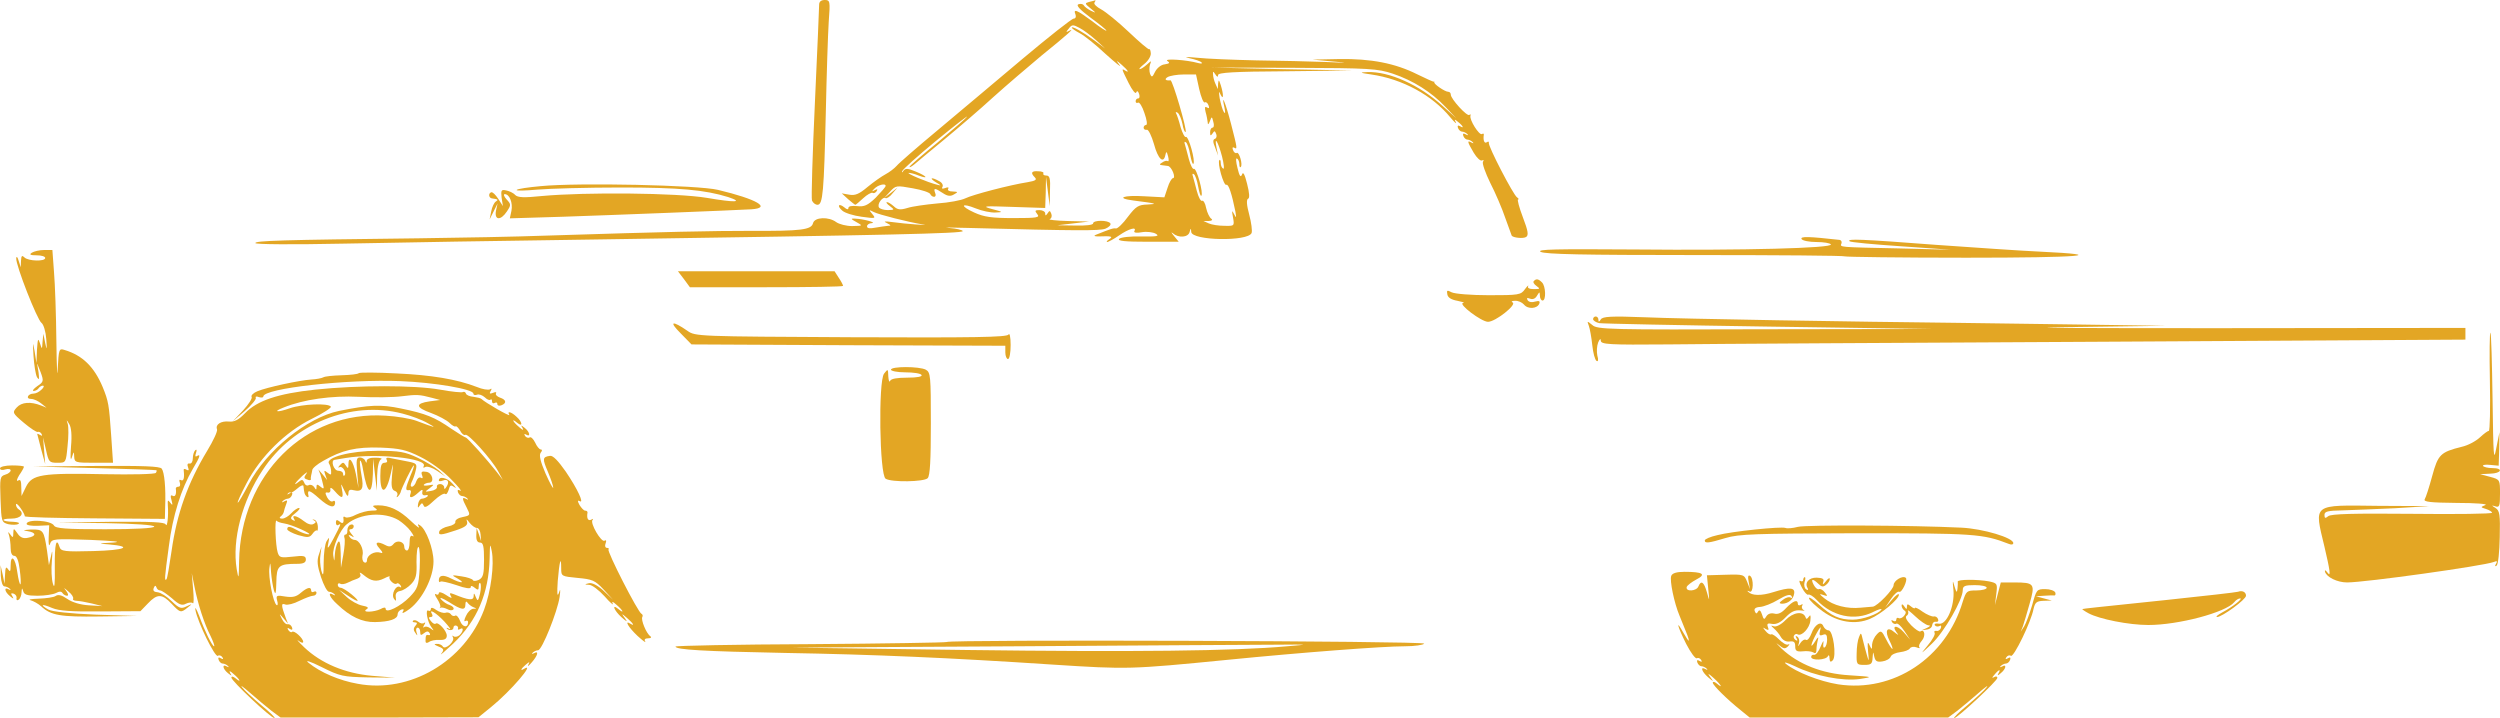 <?xml version="1.0" standalone="no"?>
<!DOCTYPE svg PUBLIC "-//W3C//DTD SVG 20010904//EN"
 "http://www.w3.org/TR/2001/REC-SVG-20010904/DTD/svg10.dtd">
<svg version="1.0" xmlns="http://www.w3.org/2000/svg"
 width="940pt" height="270pt" viewBox="0 0 940 270"
 preserveAspectRatio="xMidYMid meet">
<g transform="translate(0,270) scale(0.1,-0.1)"
fill="#E3A624" stroke="none">
<path d="M3080 2683 c0 -10 -7 -176 -16 -370 -9 -193 -14 -359 -11 -367 4 -9
13 -16 21 -16 20 0 24 49 31 345 3 143 8 297 11 343 6 78 5 82 -15 82 -13 0
-21 -6 -21 -17z"/>
<path d="M4096 2693 c-18 -5 -18 -6 5 -25 21 -17 22 -18 2 -9 -12 6 -25 15
-28 21 -3 5 -12 7 -20 4 -10 -4 5 -20 45 -50 33 -24 60 -46 60 -49 0 -3 -24
12 -53 35 -58 43 -73 49 -63 25 3 -8 0 -15 -7 -15 -7 0 -93 -68 -192 -151 -99
-84 -243 -204 -320 -269 -77 -64 -146 -124 -154 -134 -8 -9 -26 -23 -41 -31
-15 -8 -45 -29 -68 -48 -32 -27 -47 -33 -69 -29 l-28 5 24 -22 c13 -11 25 -21
27 -21 2 0 15 11 30 25 14 13 30 22 35 20 4 -3 11 0 15 6 5 8 3 9 -7 4 -11 -6
-12 -5 -2 5 14 15 43 22 43 11 0 -4 -17 -23 -37 -44 -31 -30 -44 -35 -70 -32
-20 2 -33 0 -33 -7 0 -7 -6 -6 -15 2 -22 18 -29 6 -8 -12 10 -9 43 -19 73 -23
52 -7 54 -7 40 10 -14 17 -13 17 5 8 19 -10 130 -38 185 -47 36 -5 -67 2 -115
9 -30 4 -35 3 -20 -4 16 -8 16 -10 4 -10 -9 -1 -31 -4 -48 -7 -20 -4 -31 -3
-31 5 0 6 8 12 18 12 20 2 -33 16 -63 17 -17 1 -17 -1 5 -13 25 -14 25 -14
-16 -15 -22 0 -49 7 -60 15 -28 21 -81 19 -87 -4 -6 -25 -44 -30 -232 -29
-150 0 -302 -3 -775 -18 -107 -4 -321 -8 -475 -10 -522 -6 -615 -9 -615 -18 0
-5 141 -6 333 -2 182 4 620 11 972 16 1070 16 1355 22 1355 31 0 4 -24 10 -52
12 -29 2 3 2 72 0 413 -11 493 -11 516 -3 14 6 22 14 19 20 -8 13 -65 13 -65
0 0 -6 -28 -9 -67 -8 l-68 1 60 7 60 7 -80 2 c-44 1 -75 5 -68 7 7 3 9 12 6
20 -5 13 -7 13 -14 2 -7 -10 -9 -10 -9 0 0 6 -10 12 -21 12 -18 0 -19 -2 -9
-15 11 -13 0 -15 -89 -15 -82 0 -111 4 -148 21 -55 25 -50 38 7 15 22 -9 55
-16 73 -15 30 1 29 2 -13 13 -40 11 -32 12 78 8 l122 -4 2 58 1 59 7 -55 7
-55 1 58 c2 46 -1 57 -14 57 -8 0 -13 3 -11 8 3 4 -6 8 -19 8 -26 2 -30 -6
-13 -23 9 -9 2 -13 -27 -18 -65 -10 -207 -47 -235 -61 -14 -7 -61 -16 -105
-19 -43 -4 -94 -11 -112 -17 -27 -8 -37 -7 -51 6 -10 9 -21 16 -26 16 -5 0 0
-7 11 -15 18 -14 18 -14 -8 -15 -15 0 -30 5 -33 10 -8 13 14 42 25 35 4 -2 16
5 26 18 l19 22 -25 -20 -25 -19 22 24 c21 23 24 23 85 12 35 -6 64 -16 66 -22
2 -5 8 -10 14 -10 6 0 8 7 4 15 -7 19 -1 19 29 -1 18 -12 29 -13 42 -5 16 9
16 10 -5 11 -13 0 -20 4 -17 10 4 6 -1 7 -11 3 -11 -4 -15 -3 -10 5 3 6 -2 16
-13 21 -30 17 -39 12 -11 -5 19 -11 20 -13 5 -9 -37 9 -120 44 -108 45 6 0 23
-4 37 -10 40 -15 31 -2 -11 15 -29 12 -38 13 -46 3 -4 -7 -7 -8 -5 -2 2 7 59
58 127 114 68 56 121 97 117 91 -4 -6 -54 -49 -111 -97 -58 -47 -105 -88 -105
-91 0 -4 8 1 18 9 9 8 60 50 112 93 52 43 136 115 185 160 50 45 131 114 180
155 100 81 130 108 105 94 -13 -7 -13 -5 -1 9 11 15 16 15 40 2 14 -7 42 -28
61 -45 l35 -32 -40 30 c-45 33 -85 55 -85 48 0 -3 13 -12 30 -21 16 -8 60 -43
97 -78 38 -34 61 -53 53 -42 -15 20 -14 20 8 1 23 -20 30 -32 12 -21 -14 9
-13 6 14 -48 13 -26 26 -42 28 -35 3 8 7 6 11 -5 3 -9 2 -17 -3 -17 -6 0 -10
-5 -10 -11 0 -5 4 -8 9 -5 5 3 16 -14 24 -39 9 -25 12 -45 6 -45 -5 0 -9 -5
-9 -10 0 -6 5 -9 12 -8 6 2 18 -23 27 -54 15 -56 36 -76 43 -40 3 14 5 13 10
-6 3 -12 3 -20 -1 -18 -4 3 -13 1 -21 -5 -11 -6 -11 -9 -2 -10 6 -1 17 -2 23
-3 14 -1 32 -46 19 -46 -4 0 -14 -16 -20 -36 l-12 -36 -75 4 c-79 5 -111 -7
-41 -16 87 -11 93 -13 53 -15 -35 -1 -44 -7 -74 -46 -18 -25 -39 -45 -45 -44
-10 2 -21 -2 -76 -24 -9 -4 -5 -6 10 -6 49 2 57 0 40 -11 -8 -5 -11 -10 -7
-10 4 0 25 11 45 25 36 25 68 34 57 16 -3 -6 9 -8 29 -4 18 3 42 0 52 -6 15
-9 4 -11 -54 -10 -41 1 -78 -3 -84 -9 -8 -8 23 -11 107 -11 l117 0 -18 22
c-10 12 -12 16 -4 10 21 -19 58 -16 63 5 4 15 5 15 6 0 2 -33 214 -37 227 -4
3 8 -1 39 -9 69 -10 37 -11 57 -4 60 6 2 5 21 -4 56 -9 36 -15 47 -19 35 -5
-13 -10 -6 -17 24 -6 23 -7 39 -2 36 5 -3 9 -12 9 -21 0 -9 2 -14 5 -11 9 8
-6 59 -15 53 -4 -3 -11 2 -14 11 -3 8 -2 12 4 9 13 -8 13 -5 -11 88 -20 78
-39 125 -25 62 4 -20 3 -25 -3 -15 -5 8 -11 31 -15 50 -4 26 -3 30 3 15 12
-25 12 0 1 35 -7 21 -8 22 -10 5 l-1 -20 -9 20 c-5 11 -9 27 -9 35 -1 13 0 13
9 0 6 -10 10 -11 10 -2 0 9 58 13 253 14 l252 3 -265 5 -265 6 310 -1 c284 -1
315 -3 372 -22 77 -26 145 -69 198 -125 l40 -42 -50 45 c-88 80 -202 131 -284
128 -31 -1 -28 -3 15 -9 117 -17 229 -78 297 -161 16 -19 25 -27 21 -19 -7 13
-5 13 9 1 19 -15 23 -26 6 -15 -7 4 -10 1 -7 -7 3 -8 10 -14 16 -14 5 0 14 -4
19 -9 5 -5 2 -6 -6 -1 -9 5 -12 3 -9 -6 3 -8 10 -14 16 -14 5 0 14 -4 19 -9 5
-5 3 -6 -4 -2 -18 10 -16 3 8 -38 12 -20 26 -33 32 -29 6 3 7 1 3 -5 -4 -6 9
-42 27 -79 19 -37 45 -97 57 -133 13 -36 24 -66 24 -66 5 -8 44 -12 54 -5 10
6 8 22 -12 74 -14 37 -22 67 -18 67 4 0 2 4 -4 8 -14 9 -110 194 -106 205 1 5
-2 6 -8 2 -9 -6 -14 8 -11 28 1 5 -2 6 -7 3 -10 -6 -48 54 -43 69 1 6 0 7 -4
3 -8 -8 -70 60 -70 76 0 6 -4 11 -10 11 -12 0 -56 30 -52 36 1 2 0 3 -2 2 -2
-1 -30 12 -63 28 -82 41 -173 59 -293 57 l-100 -2 75 -7 c64 -5 60 -6 -25 -2
-55 2 -172 5 -260 6 -88 2 -189 6 -225 10 -41 4 -51 3 -27 -2 20 -4 41 -11 45
-16 4 -4 -2 -5 -13 -2 -43 12 -130 18 -116 8 11 -7 9 -10 -10 -13 -13 -1 -29
-14 -36 -28 -10 -21 -13 -22 -19 -7 -3 9 -3 25 0 34 6 16 6 16 -12 0 -10 -9
-22 -17 -27 -17 -4 0 4 9 18 20 14 11 25 29 24 40 -1 10 -3 17 -6 15 -2 -3
-37 27 -77 65 -40 38 -87 76 -104 85 -17 9 -28 20 -25 25 4 6 5 9 3 9 -2 -1
-12 -4 -22 -6z m413 -328 c7 -30 16 -53 21 -50 4 3 11 -2 14 -11 4 -10 2 -13
-6 -8 -8 5 -9 0 -5 -17 4 -13 7 -31 8 -39 0 -10 3 -9 8 4 7 19 8 19 13 -2 4
-12 2 -22 -3 -22 -5 0 -9 -8 -9 -17 0 -14 2 -15 9 -5 7 11 9 11 14 -2 3 -8 1
-16 -5 -18 -8 -3 -8 -12 1 -33 l11 -30 -6 30 c-9 47 6 23 21 -34 7 -28 9 -49
4 -45 -5 3 -9 12 -9 21 0 9 -2 14 -5 11 -9 -9 16 -98 26 -93 8 5 21 -35 34
-100 4 -25 4 -27 -5 -10 -8 16 -9 14 -4 -12 6 -33 5 -33 -33 -32 -21 0 -47 4
-58 9 l-20 9 20 0 c12 1 16 4 9 9 -6 4 -15 22 -19 40 -3 18 -11 30 -15 27 -5
-3 -14 14 -20 37 -6 24 -13 49 -15 56 -3 7 -1 11 4 7 5 -3 12 -23 16 -46 4
-22 9 -38 12 -35 9 8 -18 106 -28 101 -4 -3 -13 14 -19 37 -6 24 -13 49 -15
56 -3 7 -1 11 4 7 5 -3 12 -23 16 -46 4 -22 9 -38 12 -35 9 8 -18 106 -28 101
-4 -3 -13 14 -20 37 -6 24 -14 47 -17 52 -3 5 0 6 6 2 6 -4 14 -23 18 -42 3
-19 9 -33 12 -30 6 7 -49 195 -57 194 -19 -2 -24 4 -11 12 8 5 36 10 61 10
l46 0 12 -55z"/>
<path d="M2032 2000 c-45 -4 -86 -10 -89 -14 -4 -4 31 -3 77 1 47 4 189 8 315
8 220 0 316 -9 403 -36 60 -20 25 -21 -80 -3 -113 19 -457 22 -620 7 -68 -7
-91 -6 -101 4 -7 8 -23 15 -34 17 -18 4 -20 1 -17 -27 l5 -32 -18 28 c-10 15
-21 26 -26 24 -12 -4 -9 -22 3 -23 23 -3 25 -5 14 -12 -6 -4 -14 -20 -17 -37
l-6 -30 15 30 15 30 -6 -27 c-7 -37 18 -38 41 -3 16 24 16 27 -1 45 -10 11
-13 20 -7 20 18 0 31 -33 25 -63 l-6 -28 199 6 c183 6 639 24 709 28 78 5 21
38 -125 73 -74 18 -526 28 -668 14z"/>
<path d="M6774 1801 c4 -6 29 -11 56 -11 27 0 51 -4 54 -9 9 -14 -328 -23
-736 -19 -301 2 -372 1 -355 -9 17 -9 159 -12 581 -12 307 0 561 -2 563 -5 3
-2 208 -5 456 -5 432 0 548 10 275 23 -68 3 -240 15 -383 25 -290 22 -341 24
-331 14 3 -4 91 -12 194 -19 l187 -13 -195 5 c-231 5 -222 4 -216 19 2 6 -1
12 -7 13 -117 13 -149 14 -143 3z"/>
<path d="M120 1750 c-11 -7 -7 -10 18 -10 17 0 32 -4 32 -10 0 -14 -64 -12
-78 2 -9 9 -12 7 -13 -12 l-1 -25 -8 25 c-4 14 -8 18 -9 9 -2 -26 79 -232 95
-243 8 -6 16 -33 18 -61 3 -41 2 -44 -4 -15 l-7 35 -3 -30 c-2 -30 -2 -30 -10
-5 -7 21 -8 16 -11 -25 l-2 -50 -7 45 c-7 38 -7 36 -4 -18 2 -34 8 -70 13 -80
8 -13 9 -9 6 18 l-6 35 14 -35 c12 -33 11 -36 -13 -52 -14 -10 -20 -18 -13
-18 6 0 15 5 18 10 3 5 11 10 16 10 6 0 4 -7 -5 -15 -8 -8 -21 -15 -30 -15
-21 0 -31 -20 -9 -20 10 0 27 -8 38 -17 l20 -16 -20 8 c-40 16 -74 13 -92 -7
-17 -19 -17 -21 27 -58 25 -21 48 -36 52 -34 4 2 10 -1 14 -7 4 -8 3 -9 -4 -5
-7 4 -12 6 -12 4 1 -2 7 -28 15 -58 l15 -55 -4 50 -4 50 11 -47 c10 -45 12
-48 43 -48 32 0 32 0 38 63 4 34 4 71 1 82 -6 19 -6 19 5 1 8 -12 11 -42 7
-85 -3 -41 -2 -56 3 -41 8 24 8 24 9 3 1 -22 5 -23 74 -23 l72 0 -7 103 c-8
116 -10 128 -32 182 -32 76 -76 119 -143 139 -21 7 -22 4 -26 -71 -1 -43 -4 3
-5 102 -1 99 -5 217 -9 263 l-6 82 -31 0 c-17 0 -38 -5 -46 -10z"/>
<path d="M2572 1650 l22 -30 288 0 c158 0 288 2 288 5 0 3 -7 17 -16 30 l-16
25 -294 0 -295 0 23 -30z"/>
<path d="M5767 1643 c-4 -3 1 -12 10 -18 15 -11 14 -12 -10 -12 -16 0 -25 4
-21 11 3 6 -3 1 -12 -11 -15 -22 -24 -23 -136 -23 -66 0 -128 5 -140 11 -17 9
-19 8 -16 -8 2 -12 15 -20 38 -24 19 -4 29 -7 22 -8 -23 -2 68 -71 93 -71 28
0 111 66 92 73 -6 3 -2 6 9 6 12 1 27 -6 34 -14 15 -19 51 -16 58 4 3 9 -1 11
-16 7 -12 -4 -23 -2 -28 5 -5 9 -2 10 9 6 10 -4 20 0 26 11 10 16 10 16 11 0
0 -10 5 -18 10 -18 14 0 12 54 -2 68 -14 14 -22 15 -31 5z"/>
<path d="M5990 1500 c0 -5 10 -12 23 -15 12 -2 299 -8 637 -13 l615 -9 -629
-1 c-587 -2 -631 -1 -649 16 -20 16 -20 16 -13 -3 4 -11 10 -44 13 -73 3 -29
10 -55 16 -59 6 -4 8 4 3 20 -3 14 -2 36 3 49 6 14 10 17 10 7 1 -14 29 -16
254 -14 138 2 870 6 1625 10 l1372 8 0 22 0 22 -937 -1 c-516 0 -769 1 -563 4
l375 5 -345 5 c-190 3 -385 5 -435 6 -379 4 -1048 15 -1179 21 -129 5 -160 3
-167 -8 -6 -10 -9 -11 -9 -1 0 6 -4 12 -10 12 -5 0 -10 -4 -10 -10z"/>
<path d="M2558 1448 l42 -43 590 -3 590 -2 0 -25 c0 -14 5 -25 10 -25 6 0 10
24 10 53 0 30 -4 47 -8 39 -7 -10 -128 -12 -593 -10 -574 3 -585 3 -614 24
-58 40 -71 36 -27 -8z"/>
<path d="M9362 1267 c2 -103 0 -187 -4 -187 -4 0 -19 -11 -34 -25 -15 -14 -45
-30 -68 -35 -80 -20 -89 -29 -111 -110 -11 -41 -24 -81 -28 -87 -6 -10 20 -13
120 -14 73 0 119 -4 108 -8 -19 -8 -19 -8 3 -15 12 -4 22 -10 22 -14 0 -4
-135 -6 -301 -4 -218 2 -305 0 -315 -9 -11 -9 -14 -8 -14 5 0 13 12 16 68 17
37 1 126 5 197 8 l130 8 -192 1 c-252 3 -242 10 -203 -154 21 -89 24 -114 13
-99 -9 12 -13 14 -11 5 6 -20 46 -40 83 -40 68 0 512 62 552 77 12 5 14 3 8
-7 -5 -8 -4 -11 2 -7 6 4 11 51 12 106 2 86 0 101 -16 111 -16 10 -16 11 0 6
15 -5 17 2 17 48 0 52 0 53 -37 63 l-38 10 38 2 c43 1 51 21 8 21 -17 0 -32 4
-35 8 -2 4 10 6 27 4 l32 -3 2 63 1 63 -12 -60 c-10 -54 -11 -34 -14 185 -2
135 -5 247 -8 249 -3 3 -4 -79 -2 -182z"/>
<path d="M3350 1310 c0 -5 24 -10 54 -10 30 0 58 -4 61 -10 4 -6 -16 -10 -54
-10 -38 0 -61 -4 -64 -12 -3 -7 -6 1 -7 17 -1 29 -1 29 -16 10 -22 -29 -17
-381 6 -395 22 -14 144 -12 158 2 9 9 12 68 12 205 0 180 -1 193 -19 203 -25
13 -131 13 -131 0z"/>
<path d="M1349 1297 c-3 -4 -32 -7 -65 -8 -32 -1 -63 -4 -69 -8 -5 -3 -26 -7
-45 -8 -44 -3 -166 -29 -202 -44 -15 -6 -25 -16 -22 -21 4 -5 -11 -28 -32 -51
l-39 -41 46 39 c25 22 43 44 41 49 -3 5 2 7 11 3 10 -3 17 -2 17 2 0 31 316
66 515 58 128 -5 275 -30 275 -47 0 -5 6 -7 14 -4 7 3 20 -2 29 -10 8 -8 17
-12 21 -9 3 4 6 1 6 -6 0 -7 5 -9 10 -6 6 3 10 2 10 -4 0 -6 7 -8 15 -5 21 8
19 21 -5 29 -11 4 -18 11 -15 16 3 5 -2 6 -11 2 -13 -5 -15 -3 -9 7 5 8 4 11
-3 6 -6 -3 -28 0 -49 9 -75 29 -170 45 -303 51 -74 4 -137 4 -141 1z"/>
<path d="M1185 1235 c-140 -15 -218 -41 -264 -89 -24 -25 -40 -33 -60 -31 -30
3 -52 -11 -45 -29 3 -7 -14 -43 -37 -81 -73 -121 -114 -236 -134 -377 -8 -55
-16 -103 -19 -106 -8 -8 -8 1 9 125 14 112 46 215 90 290 27 45 31 58 15 48
-6 -4 -7 1 -3 12 4 11 2 15 -3 10 -5 -5 -9 -19 -9 -30 0 -12 -5 -21 -12 -20
-8 2 -10 -4 -6 -14 4 -11 3 -14 -6 -9 -8 5 -12 3 -10 -5 3 -27 -1 -40 -11 -34
-6 3 -7 -1 -4 -9 3 -9 1 -16 -5 -16 -6 0 -10 -3 -10 -7 3 -21 -2 -33 -12 -27
-8 4 -9 -1 -4 -17 5 -19 4 -21 -5 -9 -9 12 -10 10 -9 -10 3 -39 -2 -86 -8 -72
-3 9 -53 11 -206 10 l-202 -3 183 -2 c110 -2 182 -7 182 -13 0 -6 -71 -10
-185 -10 -148 0 -186 3 -192 14 -11 20 -103 25 -103 6 0 -5 19 -8 43 -7 l42 2
-2 -45 c-1 -27 1 -37 5 -25 7 19 13 20 152 15 90 -4 122 -7 85 -10 -58 -3 -58
-4 -15 -7 92 -8 60 -22 -59 -25 -108 -3 -122 -1 -127 15 -12 39 -19 12 -18
-75 1 -66 -1 -84 -7 -63 -5 16 -7 55 -4 85 3 40 2 46 -3 20 l-8 -35 -7 53
c-12 79 -14 82 -61 81 -29 -2 -33 -3 -13 -6 34 -5 35 -19 2 -25 -17 -4 -29 1
-39 16 -15 21 -15 21 -16 1 0 -17 -2 -18 -11 -5 -9 12 -10 12 -5 -3 3 -10 6
-32 6 -48 0 -18 5 -29 14 -29 9 0 16 -18 20 -51 4 -28 5 -53 3 -56 -3 -2 -8
19 -12 46 -7 54 -25 70 -25 24 0 -22 -2 -25 -10 -13 -7 11 -10 7 -11 -20 l-2
-35 -7 35 -8 35 1 -40 c1 -23 7 -40 14 -40 6 0 15 -4 20 -9 5 -5 3 -6 -4 -2
-19 11 -16 -9 4 -25 14 -12 16 -12 9 0 -6 9 -5 12 5 9 8 -3 13 -11 11 -17 -1
-7 2 -10 8 -6 5 3 11 16 11 28 1 17 2 18 6 5 3 -14 15 -18 54 -18 28 0 59 5
69 10 13 7 21 7 25 0 3 -5 11 -10 17 -10 6 0 5 7 -3 18 -11 14 -10 14 8 -2 13
-10 20 -22 18 -27 -3 -4 3 -8 12 -8 10 0 36 -5 58 -10 l40 -10 -51 3 c-32 2
-62 11 -81 24 -20 14 -34 18 -44 11 -7 -5 -36 -9 -64 -10 -27 -1 -41 -3 -30
-6 11 -3 29 -13 40 -23 36 -34 73 -40 218 -38 l142 2 -155 5 c-98 4 -163 11
-178 19 -34 19 -26 23 14 6 26 -11 72 -14 184 -13 l148 1 28 29 c35 37 53 37
89 -1 33 -35 35 -35 61 -14 18 14 18 15 -5 4 -20 -10 -27 -8 -56 20 -17 17
-41 32 -52 33 -14 1 -19 6 -15 16 4 10 7 11 10 3 2 -7 8 -12 14 -12 6 0 26
-14 45 -30 26 -24 38 -28 52 -20 10 5 22 6 26 2 4 -4 4 20 1 53 l-5 60 10 -50
c13 -66 37 -141 61 -187 10 -21 16 -38 13 -38 -7 0 -35 56 -56 114 -11 28 -17
38 -14 21 9 -46 73 -177 84 -171 5 4 13 1 17 -5 5 -8 3 -9 -6 -4 -8 5 -11 3
-8 -6 3 -8 10 -14 15 -14 6 0 15 -4 20 -9 5 -5 3 -6 -4 -2 -19 11 -16 -9 4
-25 15 -12 16 -12 8 1 -5 9 0 8 13 -4 25 -21 31 -36 7 -16 -9 7 -15 8 -15 2 0
-12 148 -152 162 -152 5 0 -17 22 -49 48 -32 27 -65 57 -73 68 -8 10 5 1 30
-21 25 -22 61 -52 80 -67 l35 -26 372 0 372 1 48 39 c72 58 169 171 123 143
-16 -10 -11 1 7 16 14 12 16 12 9 -1 -4 -8 2 -4 13 9 23 26 28 46 9 35 -8 -4
-10 -3 -5 2 5 5 14 9 20 9 15 0 73 146 81 200 4 30 3 34 -3 15 -6 -16 -7 -1
-4 45 6 73 13 100 13 48 0 -30 1 -30 62 -36 55 -5 65 -9 97 -43 l36 -39 -36
34 c-23 21 -44 31 -55 28 -17 -4 -17 -5 1 -6 11 0 37 -20 58 -43 21 -24 35
-36 31 -28 -5 10 0 9 14 -4 25 -21 31 -36 7 -16 -27 22 -16 -6 12 -31 20 -18
24 -19 13 -4 -15 20 -14 20 8 1 23 -20 30 -32 12 -21 -24 15 -7 -14 27 -46 20
-18 33 -28 29 -21 -5 7 -1 12 11 12 10 0 14 3 8 8 -15 10 -36 62 -30 72 3 5 1
10 -3 12 -13 5 -131 236 -124 242 3 3 0 6 -6 6 -6 0 -9 7 -5 17 4 10 2 14 -4
10 -12 -8 -56 67 -45 78 4 5 1 5 -5 1 -12 -6 -18 5 -14 27 0 4 -3 7 -9 7 -5 0
-14 10 -21 21 -8 15 -8 19 0 15 19 -12 -7 45 -52 111 -28 40 -48 61 -59 59
-29 -4 -29 -11 -8 -60 11 -26 20 -53 20 -59 0 -7 -13 17 -29 53 -19 44 -25 69
-18 78 6 7 6 12 0 12 -5 0 -15 12 -21 26 -7 14 -16 23 -21 19 -5 -3 -13 0 -17
6 -4 8 -3 9 4 5 18 -11 14 10 -5 25 -15 12 -16 12 -8 -1 5 -9 0 -8 -13 4 -25
21 -31 36 -7 16 22 -18 19 4 -3 23 -20 19 -37 23 -27 7 5 -9 -92 47 -105 60
-3 3 -16 6 -30 8 -14 1 -27 7 -28 12 -2 6 -7 8 -11 6 -4 -3 -43 1 -87 9 -96
17 -305 17 -469 0z m440 -31 l30 -8 -39 -5 c-56 -8 -54 -23 5 -44 27 -10 59
-27 69 -37 10 -10 21 -16 23 -13 3 2 10 -5 17 -16 6 -12 15 -19 20 -16 10 6
98 -91 123 -137 l18 -33 -23 30 c-37 47 -111 130 -117 130 -3 0 -27 15 -54 33
-62 43 -96 57 -189 76 -76 16 -119 14 -233 -9 -120 -25 -273 -148 -340 -276
-20 -38 -38 -69 -41 -69 -3 0 12 33 33 73 52 100 146 193 245 242 43 21 75 42
72 46 -9 14 -108 10 -154 -6 -48 -17 -67 -14 -23 3 74 30 179 45 283 40 58 -3
130 -2 160 2 57 7 66 7 115 -6z m-112 -59 c32 -8 75 -24 95 -36 37 -20 31 -19
-43 9 -22 8 -74 17 -115 19 -302 20 -545 -222 -551 -547 -1 -68 -2 -71 -9 -30
-18 110 20 256 98 373 114 174 333 262 525 212z m68 -163 c37 -18 85 -53 114
-83 28 -28 44 -48 36 -44 -9 5 -12 3 -9 -6 3 -8 10 -14 15 -14 6 0 15 -4 20
-9 5 -5 3 -6 -4 -2 -17 9 -16 1 2 -33 14 -28 14 -29 -15 -35 -17 -3 -29 -11
-28 -18 2 -6 -10 -14 -26 -17 -16 -3 -31 -12 -34 -18 -5 -17 5 -16 62 3 36 12
46 20 42 33 -4 11 -1 10 9 -4 9 -11 21 -20 28 -20 7 0 13 -11 14 -25 l2 -25
-8 25 -9 25 -1 -27 c-1 -19 4 -28 14 -28 12 0 15 -14 15 -65 0 -53 -3 -66 -19
-75 -11 -5 -21 -6 -23 -1 -2 4 -21 11 -43 14 -38 6 -39 5 -15 -8 33 -19 13
-19 -24 0 -29 15 -46 13 -46 -7 0 -6 3 -9 6 -5 3 3 30 -3 60 -13 33 -12 54
-15 54 -8 0 7 5 6 15 -2 12 -10 15 -9 15 5 0 10 3 16 6 12 3 -3 3 -21 -1 -39
-7 -29 -9 -30 -16 -13 -6 16 -8 17 -8 3 -1 -17 -19 -15 -75 8 -15 6 -17 4 -11
-7 7 -10 1 -9 -18 4 -15 10 -27 13 -27 7 0 -6 -5 -8 -11 -4 -6 3 -4 -5 5 -18
9 -14 14 -28 11 -31 -3 -4 -2 -5 1 -2 4 2 15 0 25 -5 11 -6 20 -6 24 -1 3 5
-3 12 -14 16 -11 3 -25 13 -33 22 -7 9 6 4 29 -10 50 -32 63 -33 63 -9 0 10 3
13 8 6 4 -6 14 -14 22 -17 13 -5 13 -6 -1 -6 -9 -1 -21 -13 -27 -27 -7 -14 -8
-23 -2 -19 5 3 10 2 10 -4 0 -23 -21 -20 -30 4 -5 14 -14 24 -19 20 -5 -3 -13
0 -16 6 -4 5 -13 8 -20 5 -7 -2 -22 2 -34 10 -13 10 -21 11 -21 4 0 -6 -4 -9
-9 -6 -13 8 -4 -43 11 -62 11 -15 11 -15 -3 -5 -9 7 -20 9 -24 5 -5 -4 -5 0 0
8 5 8 5 12 0 8 -4 -4 -14 -3 -22 4 -7 6 -16 8 -20 4 -3 -3 -1 -6 7 -6 9 0 10
-4 2 -13 -8 -9 -8 -17 0 -27 8 -12 9 -12 4 3 -3 9 -1 17 4 17 6 0 10 -7 10
-16 0 -13 3 -14 14 -5 10 8 16 9 21 1 4 -6 2 -9 -3 -8 -10 3 -12 -1 -12 -23 0
-7 5 -8 13 -3 6 5 24 9 40 8 19 -1 27 4 27 16 0 18 -33 54 -42 45 -3 -3 -11 1
-18 10 -9 11 -9 15 -1 15 7 0 9 4 6 10 -15 24 14 7 46 -27 18 -20 27 -32 19
-28 -8 5 -13 6 -10 2 8 -9 25 -8 25 3 0 6 5 9 10 8 6 -2 9 -7 7 -11 -1 -5 2
-6 8 -2 15 9 12 -11 -3 -24 -8 -6 -18 -7 -22 -3 -5 4 -5 2 -2 -4 9 -15 -29
-49 -38 -35 -3 6 -14 11 -23 10 -12 0 -10 -3 7 -10 20 -8 22 -12 10 -27 -7 -9
13 8 45 38 90 86 134 190 137 320 1 56 2 60 8 28 10 -50 -3 -152 -29 -221 -73
-194 -279 -315 -475 -278 -69 12 -141 43 -185 79 -15 12 5 6 49 -16 70 -35 81
-37 175 -39 l101 -1 -86 7 c-102 9 -192 47 -255 107 -22 21 -32 33 -22 25 10
-8 18 -10 18 -4 0 13 -35 45 -42 37 -3 -3 -9 0 -14 7 -5 8 -3 10 6 4 8 -5 11
-3 8 6 -3 8 -10 13 -16 12 -6 -2 -16 7 -22 20 -11 22 -11 22 6 2 l17 -20 -8
20 c-18 49 -19 59 -2 52 8 -3 32 3 53 14 21 10 44 19 51 19 7 0 13 5 13 11 0
5 -4 7 -10 4 -5 -3 -10 -1 -10 4 0 16 -14 13 -39 -8 -17 -15 -31 -18 -58 -14
-33 6 -36 4 -31 -15 4 -12 2 -20 -2 -17 -13 8 -32 107 -27 140 3 24 4 21 6
-15 2 -25 7 -56 11 -70 6 -19 8 -12 9 31 1 62 8 69 79 69 23 0 32 5 32 16 0
14 -8 16 -49 11 -45 -5 -51 -4 -57 16 -8 25 -12 129 -4 119 3 -4 15 -8 28 -10
29 -4 112 -42 92 -41 -8 0 -26 6 -40 14 -30 17 -40 18 -40 5 0 -5 19 -15 41
-22 36 -10 43 -10 54 5 6 9 14 15 17 12 2 -3 4 5 3 17 -1 12 -7 23 -14 24 -8
2 -8 1 0 -3 8 -4 8 -8 -2 -13 -8 -5 -22 -1 -37 11 -27 21 -47 25 -36 7 5 -7 3
-8 -6 -3 -10 6 -7 12 11 26 13 10 19 19 13 19 -6 0 -19 -9 -29 -20 -10 -11
-25 -20 -34 -20 -9 0 -12 3 -6 8 6 4 11 12 12 17 1 6 5 19 9 29 6 15 4 17 -7
11 -8 -5 -11 -5 -6 1 5 5 14 9 19 9 6 0 13 6 16 14 3 9 0 11 -9 6 -8 -5 -11
-5 -7 -1 3 4 8 6 11 4 3 -2 14 6 26 16 12 11 22 14 22 8 3 -27 4 -31 12 -39 5
-4 8 -3 7 2 -6 26 3 24 40 -9 38 -34 60 -39 60 -15 0 6 -4 8 -9 4 -6 -3 -15 4
-21 15 -8 16 -8 20 2 18 7 -2 12 4 10 12 -1 9 5 7 17 -7 26 -30 34 -29 27 5
-5 27 -5 27 9 -3 10 -21 14 -25 15 -11 0 13 5 17 19 13 33 -8 40 5 30 57 -5
27 -7 51 -5 54 3 2 8 -13 11 -34 16 -94 34 -102 37 -16 l1 57 7 -60 7 -60 1
57 c1 34 7 58 15 61 6 3 -3 6 -20 6 -20 1 -33 -4 -34 -11 0 -10 -2 -10 -6 0
-2 6 -12 12 -20 12 -13 0 -14 -10 -10 -57 l5 -58 -10 53 c-10 50 -28 72 -28
35 0 -15 -2 -16 -10 -3 -8 13 -11 13 -22 1 -7 -8 -8 -11 -2 -8 12 7 29 -21 19
-31 -3 -3 -5 0 -5 6 0 7 -8 12 -18 12 -17 0 -30 39 -14 41 4 1 23 4 42 7 114
19 311 -1 293 -31 -3 -6 -1 -7 6 -3 6 4 26 -2 44 -14 l32 -22 -25 23 c-14 12
-50 34 -80 48 -47 22 -68 26 -150 26 -102 0 -197 -25 -183 -48 4 -6 8 -20 8
-29 1 -15 -1 -15 -14 -5 -12 10 -14 9 -8 -8 l7 -20 -16 20 -17 20 8 -20 c3
-11 8 -28 10 -38 4 -15 2 -17 -10 -7 -12 10 -15 10 -15 -1 0 -12 -2 -12 -9 0
-5 7 -14 10 -20 7 -6 -4 -14 0 -17 9 -5 12 -9 13 -20 4 -26 -21 -14 -3 13 22
15 13 22 17 15 8 -10 -14 -10 -18 3 -22 8 -4 14 -3 14 1 -1 4 0 10 1 15 1 4 3
12 4 19 0 7 19 23 41 35 71 41 124 53 216 50 73 -3 96 -8 150 -35z"/>
<path d="M1454 971 c4 -6 1 -11 -8 -11 -12 0 -16 -11 -16 -50 0 -74 23 -67 40
12 9 42 9 42 4 -10 -4 -41 -1 -54 11 -58 8 -3 12 -11 8 -18 -3 -6 -2 -7 3 -3
5 5 9 12 10 15 2 13 45 102 50 102 2 0 -3 -17 -12 -37 -20 -50 -21 -58 -7 -56
7 2 10 -4 7 -12 -8 -20 5 -19 28 2 15 14 19 14 16 3 -2 -9 3 -14 12 -12 8 2
11 0 7 -5 -5 -4 -14 -8 -20 -8 -7 0 -13 -9 -15 -20 -2 -15 -1 -17 6 -6 8 11
10 11 15 0 3 -10 14 -5 39 19 19 18 38 29 42 25 4 -4 9 3 13 15 5 19 8 20 22
10 9 -7 5 0 -8 14 -19 22 -51 29 -51 11 0 -3 7 -3 15 0 19 8 26 -5 14 -23 -6
-10 -9 -11 -9 -2 0 6 -7 12 -15 12 -8 0 -14 -5 -12 -11 1 -6 -9 -13 -23 -15
-24 -4 -24 -4 -5 10 19 15 19 15 -4 11 -13 -2 -20 -1 -17 3 4 4 13 7 19 7 22
0 13 38 -10 41 -17 3 -21 0 -16 -13 4 -10 2 -14 -5 -9 -6 3 -13 -3 -17 -14 -3
-11 -11 -20 -16 -20 -6 0 -6 7 -1 18 5 9 12 29 15 43 6 24 3 27 -26 33 -17 3
-45 9 -61 12 -20 5 -27 4 -22 -5z"/>
<path d="M1410 790 c12 -8 9 -10 -13 -10 -15 0 -41 -7 -58 -15 -16 -9 -34 -13
-40 -10 -5 4 -9 3 -8 -2 3 -19 -2 -25 -14 -14 -10 8 -14 7 -14 -4 0 -8 4 -12
9 -9 12 8 11 4 -18 -51 -20 -38 -25 -43 -20 -20 5 26 5 28 -6 10 -6 -10 -11
-46 -11 -80 0 -49 -2 -55 -9 -30 -4 17 -6 44 -3 60 l4 30 -10 -30 c-8 -23 -6
-42 8 -85 10 -30 23 -55 30 -55 6 0 15 -4 20 -9 5 -5 3 -6 -4 -2 -23 13 -14
-10 15 -36 49 -47 94 -68 142 -67 54 1 85 11 85 29 0 7 6 15 14 18 10 3 11 0
5 -9 -4 -8 8 -2 27 12 48 37 89 119 89 178 0 47 -28 122 -51 136 -8 6 -10 4
-4 -6 4 -8 -10 3 -31 23 -42 40 -80 58 -122 58 -21 0 -24 -2 -12 -10z m89 -46
c14 -9 35 -27 45 -41 11 -15 14 -23 8 -19 -8 5 -12 -3 -12 -23 0 -17 -4 -31
-10 -31 -5 0 -10 6 -10 14 0 20 -27 27 -40 11 -9 -11 -17 -12 -30 -5 -32 17
-44 11 -24 -11 14 -16 15 -21 4 -17 -21 7 -50 -9 -50 -28 0 -8 -5 -12 -11 -8
-6 3 -8 15 -6 26 6 23 -12 58 -30 58 -6 0 -15 5 -19 12 -5 7 -3 8 7 3 12 -8
12 -6 0 8 -9 11 -10 17 -2 17 6 0 11 5 11 11 0 6 -6 9 -12 6 -7 -2 -12 -12
-12 -21 1 -9 -2 -16 -7 -16 -5 0 -6 -6 -4 -12 3 -7 1 -35 -4 -63 l-9 -50 -1
55 c-1 40 -4 51 -11 40 -5 -8 -10 -28 -11 -45 -2 -29 -2 -29 -6 -3 -4 28 25
96 51 117 49 41 140 48 195 15z m79 -181 c-4 -67 -8 -77 -38 -108 -34 -35 -90
-63 -90 -44 0 6 -7 6 -19 -1 -24 -12 -73 -14 -53 -1 10 6 5 10 -16 14 -16 3
-43 18 -58 32 l-29 27 32 -21 c43 -29 51 -26 15 4 -17 14 -35 25 -41 25 -6 0
-11 5 -11 11 0 5 4 8 10 4 5 -3 17 -1 27 4 10 5 26 12 36 15 11 4 15 11 11 18
-4 7 1 6 12 -3 30 -25 49 -28 78 -14 15 8 24 10 21 6 -6 -10 19 -33 27 -25 3
3 9 0 14 -7 4 -7 3 -10 -2 -6 -15 9 -34 -27 -23 -44 8 -11 9 -10 7 6 -2 13 4
21 17 23 11 2 30 14 41 26 18 19 22 34 20 83 0 34 3 59 8 56 4 -3 6 -39 4 -80z"/>
<path d="M0 939 c0 -6 9 -8 20 -4 11 3 20 2 20 -4 0 -5 -9 -13 -21 -16 -19 -6
-20 -13 -17 -93 3 -83 4 -86 29 -93 15 -3 32 -3 38 1 7 4 -2 7 -19 8 -45 1
-51 12 -7 12 36 0 51 20 27 35 -5 3 -10 11 -10 18 0 6 8 0 17 -13 10 -14 17
-28 16 -31 -1 -4 117 -7 262 -8 l265 -2 1 43 c3 75 -3 133 -13 146 -8 9 -68
11 -247 10 l-236 -2 230 -6 c127 -3 231 -7 233 -8 2 -1 1 -6 -2 -10 -3 -5 -90
-7 -193 -5 -237 5 -272 -1 -295 -47 l-17 -35 -1 33 c0 24 -3 31 -12 25 -7 -4
-5 5 4 20 10 14 18 29 18 32 0 3 -20 5 -45 5 -25 0 -45 -5 -45 -11z"/>
<path d="M6760 719 c-19 -5 -40 -7 -47 -4 -17 6 -202 -13 -255 -27 -27 -6 -48
-15 -48 -20 0 -12 15 -10 78 9 50 15 110 17 492 18 443 0 475 -2 573 -40 9 -4
17 -3 17 3 0 20 -113 54 -195 58 -186 9 -583 11 -615 3z"/>
<path d="M6284 535 c-7 -16 11 -103 31 -150 30 -73 35 -86 35 -93 -1 -4 -9 9
-20 28 -31 56 -23 25 10 -41 17 -33 35 -57 40 -54 5 3 12 0 16 -6 5 -8 3 -9
-6 -4 -8 5 -11 3 -8 -6 3 -8 10 -14 15 -14 6 0 15 -4 20 -9 5 -5 3 -6 -4 -2
-22 12 -14 -10 9 -30 22 -19 23 -19 8 1 -11 15 -7 14 13 -4 28 -25 38 -43 12
-21 -8 7 -15 8 -15 3 0 -9 53 -62 107 -105 l32 -26 373 0 373 0 35 26 c19 15
55 45 80 67 25 22 38 31 30 21 -8 -11 -41 -41 -73 -68 -32 -26 -54 -48 -49
-48 12 0 162 140 162 151 0 6 -6 7 -12 3 -9 -5 -9 -2 1 9 16 20 26 23 15 5 -5
-9 -2 -9 9 1 20 16 23 36 5 25 -8 -4 -10 -3 -5 2 5 5 14 9 19 9 6 0 13 6 16
14 3 9 0 11 -8 6 -9 -5 -11 -4 -6 4 4 6 12 9 17 5 11 -6 76 128 85 176 6 25
11 30 38 31 l31 1 -30 8 -30 8 30 2 c17 1 34 2 38 1 5 -1 7 4 5 11 -3 7 -20
13 -38 13 -32 0 -33 -2 -49 -60 -10 -33 -23 -69 -30 -80 l-13 -20 8 20 c4 11
15 49 25 84 22 76 19 81 -57 81 l-51 0 -11 -42 -11 -43 5 41 c5 40 4 41 -27
48 -43 8 -119 8 -118 -1 1 -5 0 -17 -1 -28 -2 -15 -4 -13 -11 10 -7 26 -8 24
-4 -14 5 -60 -26 -132 -55 -126 -11 2 -18 0 -15 -6 4 -5 11 -6 17 -3 6 4 8 1
6 -7 -3 -8 -11 -13 -17 -11 -7 1 -10 -2 -7 -7 4 -5 -8 -27 -26 -48 -29 -35
-28 -35 16 7 47 45 116 165 116 201 0 16 8 19 45 19 25 0 45 -4 45 -10 0 -5
-17 -10 -38 -10 -37 0 -39 -2 -52 -42 -63 -212 -261 -343 -469 -311 -69 11
-158 46 -196 77 -11 9 4 5 34 -9 75 -37 180 -57 244 -48 51 8 50 8 -39 14
-104 6 -193 42 -255 100 -19 19 -25 25 -12 15 19 -16 25 -17 36 -6 6 7 7 10 1
7 -6 -4 -21 5 -34 18 -13 13 -26 22 -30 20 -4 -3 -14 3 -21 12 -12 14 -12 16
0 8 11 -6 13 -4 8 8 -4 12 -1 15 17 11 15 -2 31 5 50 25 20 21 35 28 55 26 14
-2 20 -2 13 1 -6 3 -9 11 -6 16 4 7 2 8 -4 4 -7 -4 -12 -2 -12 3 0 19 -18 12
-44 -15 -17 -19 -31 -25 -45 -21 -13 3 -24 -1 -30 -11 -7 -13 -10 -12 -16 8
-5 15 -10 19 -15 10 -5 -9 -8 -8 -12 2 -4 9 3 15 20 16 14 1 45 13 68 27 30
18 45 22 50 14 4 -7 3 -9 -3 -6 -6 4 -19 0 -29 -8 -15 -11 -16 -14 -4 -15 23
0 43 16 46 38 4 23 -16 25 -77 6 -47 -15 -82 -14 -96 1 -5 4 -2 5 5 1 15 -9
17 50 2 59 -7 4 -9 -3 -5 -22 l5 -28 -11 28 c-11 27 -13 28 -81 26 l-70 -2 5
-51 c5 -49 5 -49 -5 -13 -11 39 -22 47 -32 22 -7 -18 -49 -21 -44 -2 2 6 19
19 36 28 39 20 25 29 -44 29 -30 0 -46 -5 -50 -15z"/>
<path d="M6780 519 c0 -5 -5 -7 -11 -3 -6 3 -3 -8 6 -25 9 -18 20 -29 24 -27
4 3 19 -6 32 -20 58 -62 143 -80 212 -45 20 10 34 14 31 9 -11 -17 -71 -38
-108 -38 -49 0 -79 13 -127 57 -23 21 -40 31 -37 23 2 -8 26 -30 52 -49 57
-41 122 -51 177 -28 41 17 109 74 109 91 0 6 -12 -2 -26 -19 l-26 -30 22 33
c12 18 26 30 31 27 9 -6 33 44 25 52 -11 11 -46 -10 -46 -27 0 -16 -61 -79
-78 -81 -4 0 -25 -2 -47 -4 -49 -5 -102 8 -135 35 -20 16 -21 19 -5 13 18 -6
18 -5 6 10 -7 9 -17 14 -22 12 -4 -3 -13 4 -19 15 -13 24 -5 26 17 5 12 -12
18 -13 29 -4 8 6 14 16 14 22 0 6 -7 2 -15 -9 -10 -13 -13 -14 -10 -3 5 12 -1
16 -24 17 -30 1 -47 -20 -34 -40 3 -7 1 -8 -6 -4 -6 4 -9 16 -6 27 4 10 4 19
1 19 -3 0 -6 -5 -6 -11z"/>
<path d="M8415 475 c-5 -2 -127 -16 -270 -31 -279 -29 -307 -32 -315 -34 -3 0
8 -8 23 -16 41 -22 152 -44 225 -44 112 0 291 47 323 86 6 8 16 14 22 14 12 0
-28 -32 -68 -53 -16 -9 -25 -16 -19 -17 19 0 109 66 109 80 0 14 -14 21 -30
15z"/>
<path d="M7150 423 c0 -6 5 -15 10 -18 8 -5 7 -11 -1 -21 -6 -7 -15 -11 -20
-8 -5 3 -9 0 -9 -6 0 -6 -5 -8 -12 -4 -7 4 -8 3 -4 -5 4 -6 11 -9 16 -6 5 3
18 -9 30 -27 l22 -33 -24 28 c-25 28 -48 27 -26 -2 9 -11 6 -10 -9 2 -28 24
-38 6 -18 -33 8 -16 13 -30 10 -30 -2 0 -13 16 -23 36 -17 34 -20 35 -35 19
-9 -9 -17 -26 -18 -38 0 -21 -1 -21 -10 -2 -7 15 -8 8 -5 -25 4 -38 3 -40 -4
-15 -5 17 -12 44 -16 60 -6 27 -7 28 -14 10 -5 -11 -9 -39 -9 -62 -1 -41 0
-43 29 -43 26 0 30 4 31 28 2 23 2 24 6 4 4 -18 10 -22 30 -19 15 2 29 10 32
18 3 8 19 15 36 17 16 2 33 8 36 14 4 6 15 8 25 4 10 -4 15 -4 11 0 -4 4 0 15
9 25 15 17 11 45 -5 35 -4 -3 -20 8 -35 23 -18 19 -24 31 -17 36 6 3 8 12 5
18 -4 7 9 -3 27 -20 19 -18 41 -33 49 -34 10 0 8 -4 -5 -10 l-20 -9 20 3 c11
1 20 9 20 17 1 8 7 14 14 12 7 -1 11 3 8 10 -2 7 -10 12 -16 10 -7 -1 -26 7
-42 18 -16 12 -29 18 -29 14 0 -3 -7 -1 -15 6 -12 10 -15 10 -15 -1 0 -11 -2
-11 -10 1 -6 9 -10 10 -10 3z"/>
<path d="M6714 369 c-16 -17 -35 -27 -44 -24 -13 4 -13 4 0 -8 8 -7 20 -21 26
-32 7 -12 20 -19 33 -17 16 2 21 -2 21 -18 0 -17 5 -21 28 -19 15 2 33 0 40
-4 8 -6 12 -2 12 12 0 10 3 28 6 38 3 10 -2 7 -10 -7 -23 -37 -18 -11 5 30 13
24 18 27 13 11 -5 -19 -3 -23 10 -18 12 5 16 0 16 -18 0 -13 -4 -26 -9 -29 -5
-4 -7 4 -5 16 2 13 -2 7 -10 -12 -7 -19 -19 -34 -25 -32 -6 1 -11 -2 -11 -8 0
-15 57 -12 63 3 3 6 6 3 6 -8 1 -14 4 -16 12 -8 15 15 2 113 -16 113 -7 0 -15
7 -19 15 -8 22 -33 7 -45 -27 -6 -16 -15 -27 -20 -24 -5 4 -15 -2 -21 -11 -10
-16 -11 -16 -6 -1 3 10 0 20 -6 24 -7 5 -8 2 -3 -6 5 -9 4 -11 -4 -6 -6 4 -9
12 -5 17 3 5 9 7 13 4 15 -9 45 23 48 51 2 20 1 25 -6 15 -6 -9 -10 -10 -12
-2 -9 25 -47 19 -75 -10z"/>
<path d="M3559 286 c-2 -2 -232 -6 -511 -8 -280 -1 -508 -6 -508 -9 0 -12 105
-18 410 -24 340 -6 617 -18 1010 -44 280 -18 289 -18 655 18 282 28 585 51
667 51 37 0 70 5 73 10 6 10 -1786 16 -1796 6z m1281 -16 c-198 -18 -583 -22
-1204 -14 l-661 9 855 5 c470 3 909 6 975 6 119 1 119 1 35 -6z"/>
</g>
</svg>
